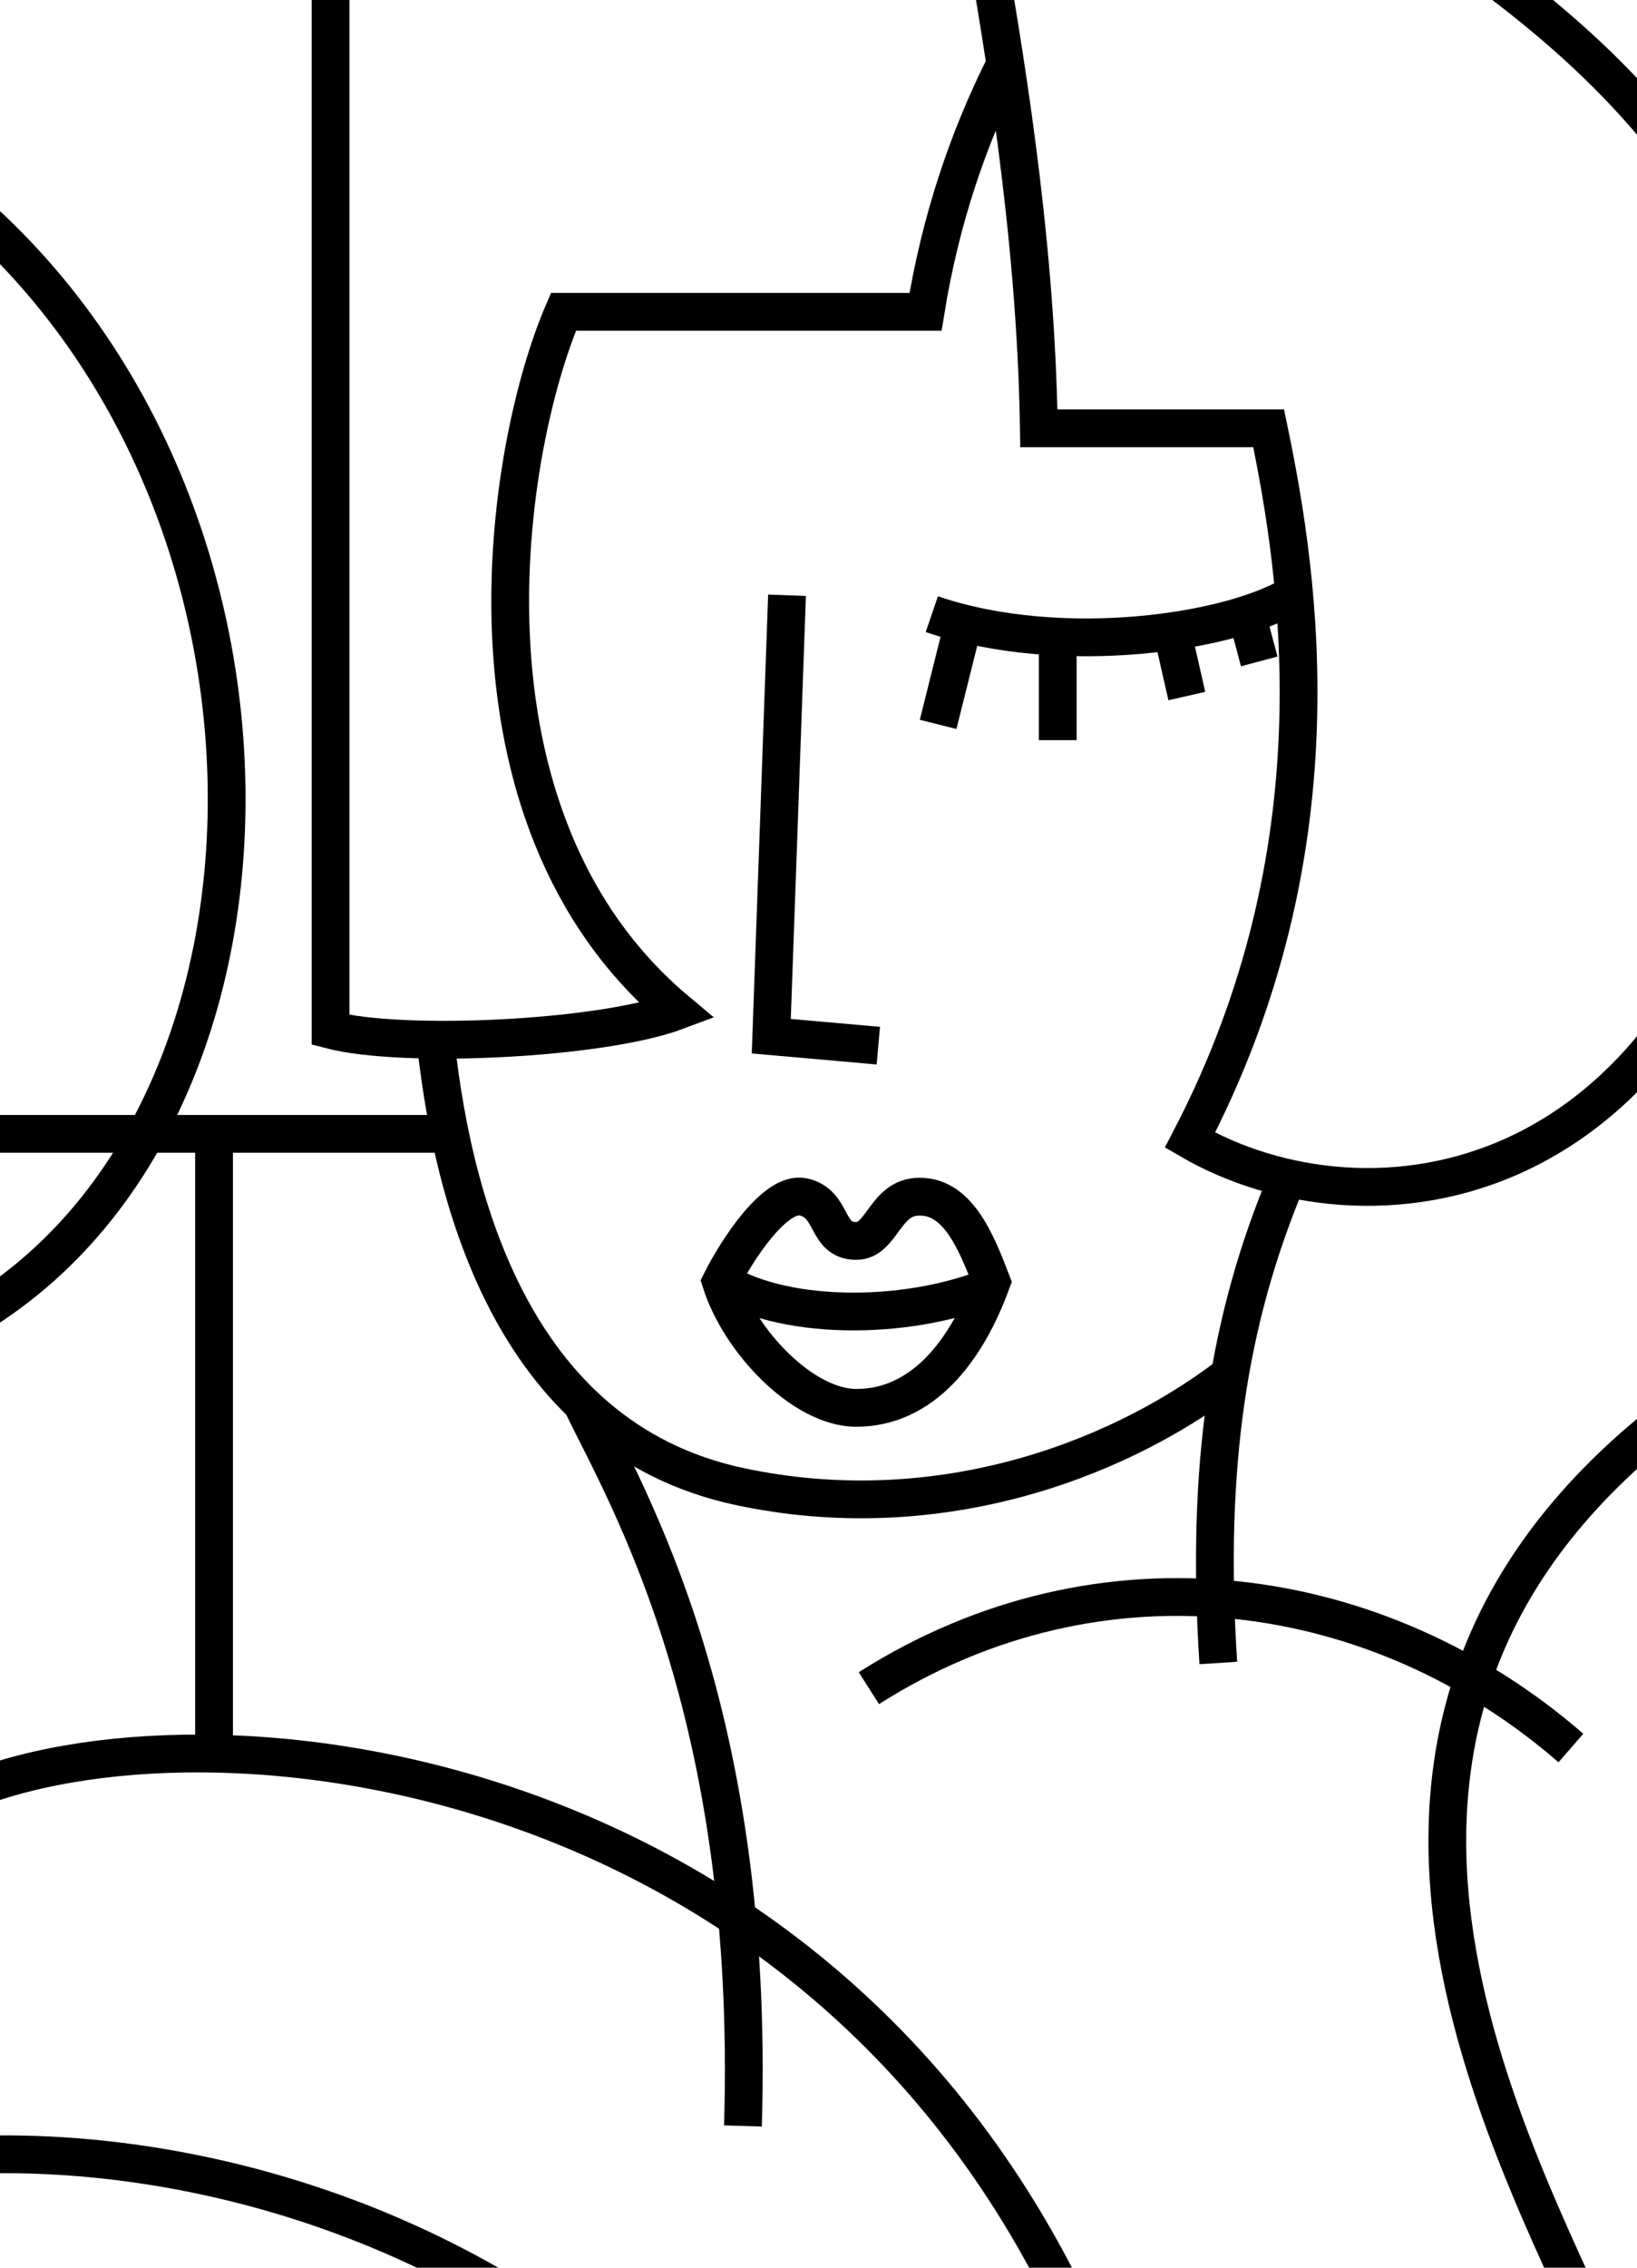 <svg width="260" height="360" viewBox="0 0 260 360" fill="none" xmlns="http://www.w3.org/2000/svg">
<g clip-path="url(#clip0_2545_55498)">
<path d="M156.5 -9.5C159 6 164.5 36 165 68C181 68 189 68 201.5 68C206.5 92 213 135 189 181C216.5 197 269 192 283.5 117C298 42 258 8.5 217.5 -17" stroke="black" stroke-width="6"/>
<path d="M52.5 -16C52.5 39.5 52.5 153.1 52.5 163.5C64 166.5 95.5 165 107.5 160.5C70.5 129.5 80.3 70.7 89.5 49.5C104 49.5 135.8 49.5 147 49.5C149.385 34.657 153.879 21.781 159.511 10.5" stroke="black" stroke-width="6"/>
<path d="M71.5 180H-14.5" stroke="black" stroke-width="6"/>
<path d="M34 179V279" stroke="black" stroke-width="6"/>
<path d="M-6.5 285C32.5 268 133.5 279 173.5 374" stroke="black" stroke-width="6"/>
<path d="M89 369.774C53.851 345.307 12.834 339.155 -16 343.102" stroke="black" stroke-width="6"/>
<path d="M125 94.5L122.5 164.5L139.5 166" stroke="black" stroke-width="6"/>
<path d="M206 94C196 100.5 168.5 104.5 148 97.5" stroke="black" stroke-width="6"/>
<path d="M198 97.5L200 105" stroke="black" stroke-width="6"/>
<path d="M186 99.5L188.5 110.5" stroke="black" stroke-width="6"/>
<path d="M168 101V117.5" stroke="black" stroke-width="6"/>
<path d="M153 99L149 115" stroke="black" stroke-width="6"/>
<path d="M204.5 187C195 209.5 191.5 233 193.5 264" stroke="black" stroke-width="6"/>
<path d="M69 163.5C71.5 189 80.758 228.17 117.5 236C148 242.5 176.5 232.5 195 218.5" stroke="black" stroke-width="6"/>
<path d="M138 268C175 244.5 219 251 249.5 277.5" stroke="black" stroke-width="6"/>
<path d="M-22 21C52.059 63.365 54.117 181.124 -9.657 212" stroke="black" stroke-width="6"/>
<path d="M285 212C201 258.5 233 326.5 252 367.5" stroke="black" stroke-width="6"/>
<path d="M92.5 223C99.5 237.5 120 271.5 118 337.5" stroke="black" stroke-width="6"/>
<path d="M127.5 190C123.087 189.118 117 198.5 114.5 203.5C117.5 213 127.6 223.5 136 223.5C146.5 223.5 153.5 214.5 157.5 203.5C155 197 152 189.5 145.5 190C140.5 190.385 140 197 136 197C131 197 132.5 191 127.5 190Z" stroke="black" stroke-width="6"/>
<path d="M114 203C123.5 209.5 143.5 210 158 204" stroke="black" stroke-width="6"/>
</g>
<defs>
<clipPath id="clip0_2545_55498">
<rect width="260" height="360" fill="white"/>
</clipPath>
</defs>
</svg>
